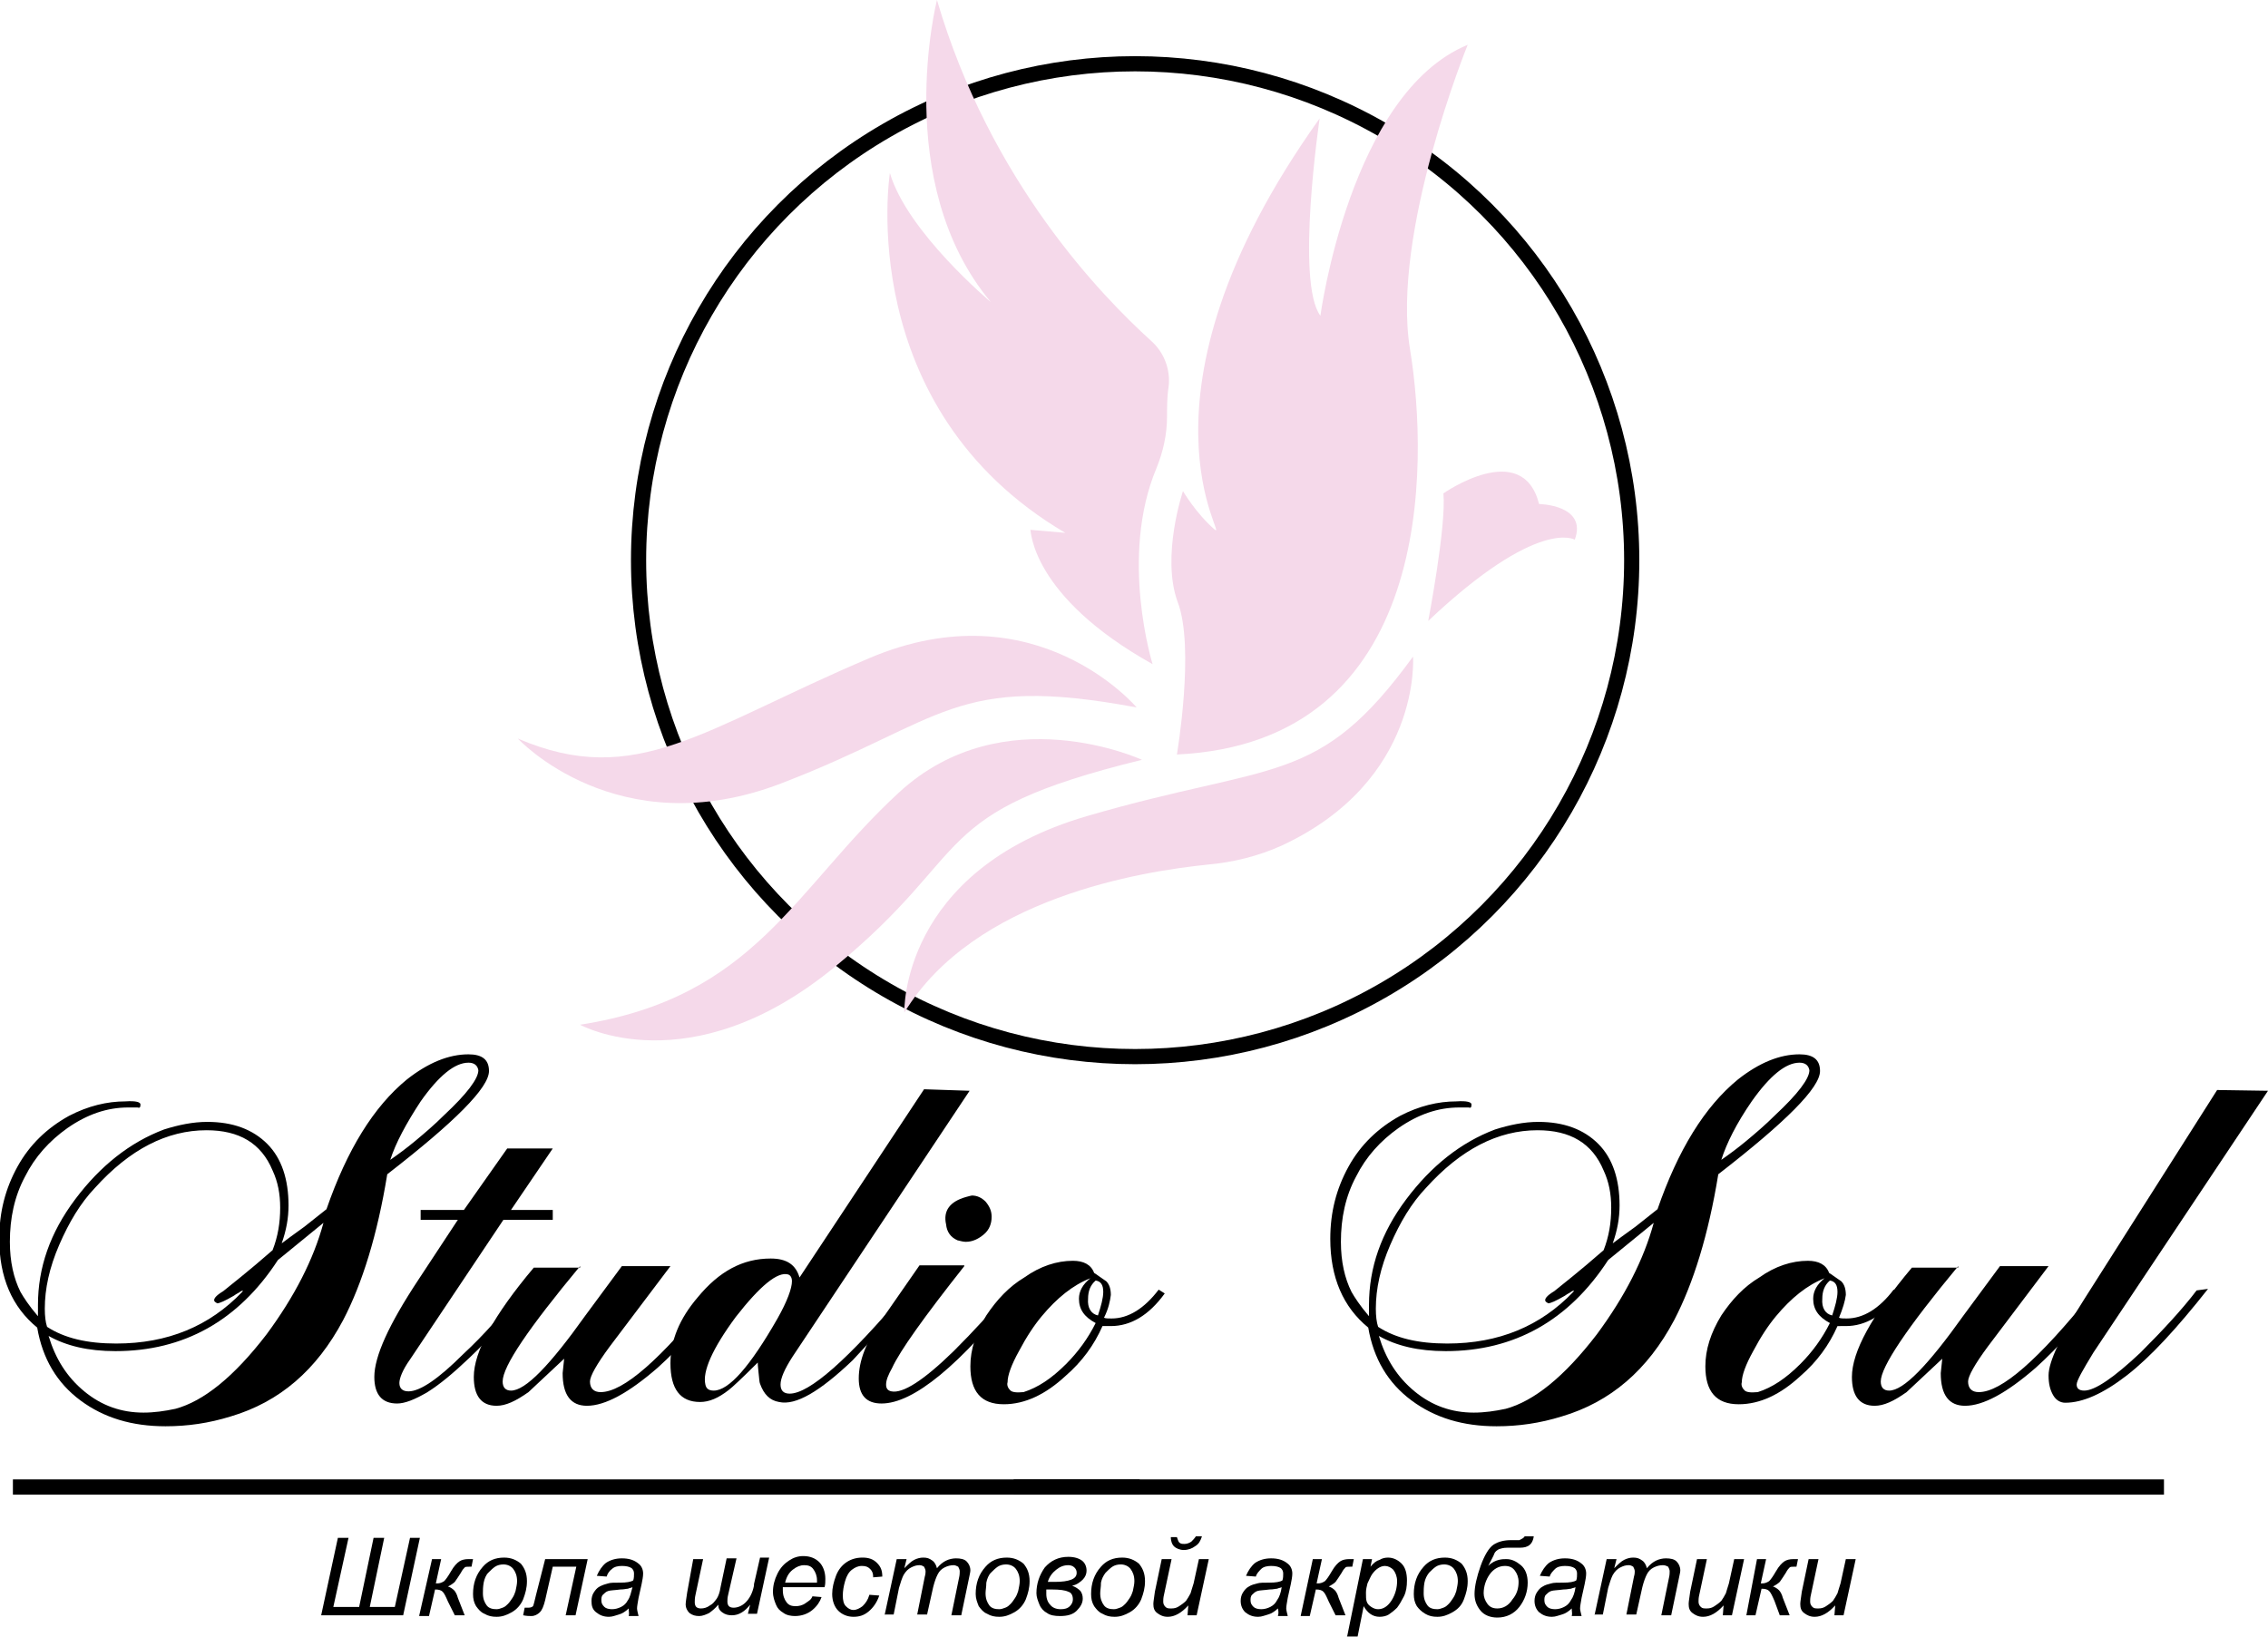 <?xml version="1.0" encoding="utf-8"?>
<!-- Generator: Adobe Illustrator 22.0.0, SVG Export Plug-In . SVG Version: 6.00 Build 0)  -->
<svg version="1.1" id="Слой_1" xmlns="http://www.w3.org/2000/svg" xmlns:xlink="http://www.w3.org/1999/xlink" x="0px" y="0px"
	 viewBox="0 0 298.7 215.7" style="enable-background:new 0 0 298.7 215.7;" xml:space="preserve">
<style type="text/css">
	.st0{fill:none;stroke:#000000;stroke-width:2;stroke-miterlimit:10;}
	.st1{fill:#F5D9EA;}
</style>
<g>
	<g>
		<path d="M18.5,145.5c0,0.4-0.1,0.5-0.4,0.4h-1.2c-2.8,0-5.4,0.9-8,2.7c-2.4,1.7-4.3,3.8-5.6,6.4c-1.4,2.6-2,5.5-2,8.6
			c0,2.6,0.5,4.8,1.4,6.6c0.4,0.7,1.1,1.8,2.3,3.2v-1.5c0-4.9,1.6-9.5,4.9-13.9s7.2-7.5,11.7-9.2c1.9-0.6,3.8-1,5.7-1
			c3.4,0,6,1,7.9,2.9c1.9,1.9,2.8,4.7,2.8,8.1c0,1.7-0.3,3.3-0.9,5c0.5-0.4,1.5-1.1,3-2.2c0.9-0.7,1.9-1.5,2.9-2.3
			c2.7-7.8,6.2-13.5,10.6-17.1c2.8-2.2,5.5-3.3,8.1-3.3c1.8,0,2.7,0.7,2.7,2.2c0,2.2-4.5,6.7-13.4,13.6c-1.3,8-3.3,14.4-5.8,19.2
			c-3.5,6.6-8.4,10.8-14.8,12.7c-2.9,0.9-5.7,1.3-8.6,1.3c-4.4,0-8.1-1.1-11.2-3.4c-3.1-2.3-5-5.5-5.7-9.6c-3.3-2.7-5-6.6-5-11.7
			c0-3.5,0.8-6.6,2.4-9.5c1.6-2.9,3.9-5.1,6.8-6.7c2.5-1.3,5-1.9,7.4-1.9C17.9,145,18.5,145.2,18.5,145.5z M35.9,164.7
			c0.7-1.8,1-3.6,1-5.6c0-1.8-0.3-3.4-1-4.9c-1.5-3.6-4.4-5.3-8.7-5.3c-5.2,0-10.1,2.5-14.7,7.6c-1.9,2-3.4,4.5-4.7,7.5
			c-1.3,3-1.9,5.8-1.9,8.4c0,1,0.1,1.8,0.3,2.4c2.3,1.5,5.3,2.2,9.1,2.2c6.8,0,12.3-2.3,16.6-6.8L32,170c-0.2,0.1-0.3,0.1-0.4,0.2
			c-0.1,0.1-0.4,0.2-0.8,0.5c-1.2,0.7-1.9,1-2.2,1l-0.3-0.2c-0.3-0.3,0.1-0.8,1.1-1.4C30.5,169.2,32.7,167.5,35.9,164.7z M36.6,166
			c-5.2,8-12.4,12-21.4,12c-3.6,0-6.5-0.7-8.8-2c0.9,3,2.4,5.4,4.7,7.3c2.3,1.9,4.9,2.8,7.8,2.8c1.4,0,2.8-0.2,4.2-0.5
			c3.7-1,7.7-4.2,12-9.8c3.7-5,6.2-9.9,7.5-14.7L36.6,166z M51.4,152.8c1-0.7,2.1-1.5,3.3-2.5c1.2-1,2.5-2.1,3.8-3.4
			c3-2.8,4.5-4.8,4.5-5.9c-0.1-0.6-0.5-1-1.3-1c-1.8,0-3.9,1.7-6.3,5.1C53.5,148,52.1,150.6,51.4,152.8z"/>
		<path d="M72.8,151.3l-5.5,8.1l5.5,0v1.3l-6.5,0L54,179.1c-1,1.4-1.4,2.5-1.4,3.1c0,0.7,0.4,1.1,1.2,1.1c1.5,0,3.9-1.6,7.2-4.9
			c2.7-2.5,5.3-5.4,7.8-8.8l1.5-0.2c-1.2,1.7-2.5,3.3-4,4.9c-1.5,1.6-3,3.2-4.6,4.7c-2,1.9-3.8,3.4-5.4,4.4c-1.7,1-3,1.5-4,1.5
			c-2,0-3-1.2-3-3.5c0-2.7,1.9-6.9,5.8-12.8l5.2-7.9l-4.9,0v-1.3l5.7,0l5.7-8.1L72.8,151.3z"/>
		<path d="M76.4,166.8C69.6,175,66.2,180,66.2,182c0,0.8,0.4,1.2,1.1,1.2c1.9,0,5.1-3.3,9.8-9.9l4.8-6.5h6.4l-8,10.6
			c-1.7,2.3-2.6,3.9-2.6,4.6c0,0.9,0.5,1.4,1.4,1.4c3,0,7.9-4.3,14.9-13l1.6-0.2c-3,3.9-6,7.3-9,10c-3.8,3.3-6.9,5-9.3,5
			c-2.1,0-3.2-1.4-3.2-4.3l0.2-1.9l-4.7,4.4c-1.7,1.2-3,1.8-4.2,1.8c-2,0-3-1.3-3-3.8c0-3.3,2.6-8.1,7.9-14.4H76.4z"/>
		<path d="M127.7,143.7l-23.3,35c-1.1,1.7-1.6,2.9-1.6,3.7c0,0.8,0.4,1.2,1.2,1.2c2.6,0,7.7-4.5,15.3-13.5l1.5-0.1l-8.5,9.2
			c-4.3,4.1-7.5,6-9.7,5.5c-1.2-0.2-2-1-2.5-2.4c-0.1-0.2-0.1-0.7-0.2-1.5c-0.1-0.8-0.1-1.2-0.1-1.3c-2.1,2.1-3.4,3.3-3.8,3.6
			c-1.4,1.1-2.6,1.6-3.8,1.6c-2.6,0-3.9-1.7-3.9-5.1c0-3,1.2-5.9,3.6-8.7c2.8-3.4,5.9-5.1,9.6-5.1c2.1,0,3.3,0.8,3.8,2.5l16.4-24.8
			L127.7,143.7z M92.9,182.4c0.1,0.5,0.4,0.8,1.1,0.8c2,0,4.8-3.2,8.4-9.5c1.3-2.3,1.9-4,1.9-4.9c0-0.5-0.2-0.8-0.5-0.9
			c-1.4-0.4-3.7,1.5-6.9,5.6C93.8,177.7,92.5,180.7,92.9,182.4z"/>
		<path d="M127,166.8c-5.3,6.7-8.5,11.2-9.5,13.4c-0.5,0.9-0.8,1.6-0.8,2.2c0,0.5,0.2,0.8,0.7,0.9c1.5,0.3,4.2-1.4,8.2-5.3
			c2.7-2.7,5.1-5.3,7.2-7.9l1.5-0.2c-7.9,10-14,15-18.2,15c-2,0-3-1.1-3-3.3c0-2.3,1-4.9,3-7.7l5-7.2H127z M127.2,157.7
			c0.4-0.1,0.7-0.2,0.8-0.2c0.7,0,1.3,0.3,1.8,0.8c0.5,0.6,0.8,1.2,0.8,2c0,0.9-0.3,1.7-1,2.3c-0.7,0.6-1.5,1-2.4,1
			c-0.3,0-0.7-0.1-1.1-0.2c-0.9-0.4-1.4-1.1-1.5-2.1C124.2,159.5,125.1,158.3,127.2,157.7z"/>
		<path d="M145.4,173.6c0.2,0.1,0.6,0.1,1,0.1c2.2,0,4.3-1.3,6.2-3.8l0.8,0.5c-2.1,2.9-4.5,4.3-7.1,4.3h-1.1
			c-1.1,2.5-2.7,4.7-4.9,6.6c-2.6,2.4-5.3,3.7-8.1,3.7c-3,0-4.4-1.7-4.4-5c0-2.2,0.7-4.4,2.1-6.7c1.4-2.1,3-3.8,5-5
			c2.1-1.5,4.3-2.2,6.4-2.2c1.4,0,2.4,0.5,2.8,1.6c0.2,0.1,0.7,0.5,1.6,1.1c0.4,0.4,0.6,1,0.6,1.8
			C146.2,171.4,146,172.4,145.4,173.6z M133,183.1c0.2,0.3,0.8,0.4,1.8,0.3c1.9-0.6,3.7-1.8,5.6-3.7c1.6-1.6,2.9-3.4,3.9-5.4
			c-1.5-0.8-2.2-1.8-2.2-3.2c0-1,0.5-1.9,1.5-2.7c-2.3,0.9-4.4,2.6-6.4,5c-1,1.2-2,2.7-3,4.6c-1,1.8-1.5,3.2-1.5,4.1
			C132.6,182.4,132.7,182.8,133,183.1z M144.6,173.3c0.4-1.2,0.7-2.3,0.7-3.1c0-0.9-0.3-1.4-1-1.5c-0.7,0.6-1,1.4-1,2.4
			C143.2,172.3,143.7,173.1,144.6,173.3z"/>
		<path d="M193.8,145.5c0,0.4-0.1,0.5-0.4,0.4h-1.2c-2.8,0-5.4,0.9-8,2.7c-2.4,1.7-4.3,3.8-5.6,6.4c-1.4,2.6-2,5.5-2,8.6
			c0,2.6,0.5,4.8,1.4,6.6c0.4,0.7,1.1,1.8,2.3,3.2v-1.5c0-4.9,1.6-9.5,4.9-13.9s7.2-7.5,11.7-9.2c1.9-0.6,3.8-1,5.7-1
			c3.4,0,6,1,7.9,2.9c1.9,1.9,2.8,4.7,2.8,8.1c0,1.7-0.3,3.3-0.9,5c0.5-0.4,1.5-1.1,3-2.2c0.9-0.7,1.9-1.5,2.9-2.3
			c2.7-7.8,6.2-13.5,10.6-17.1c2.8-2.2,5.5-3.3,8.1-3.3c1.8,0,2.7,0.7,2.7,2.2c0,2.2-4.5,6.7-13.4,13.6c-1.3,8-3.3,14.4-5.8,19.2
			c-3.5,6.6-8.4,10.8-14.8,12.7c-2.9,0.9-5.7,1.3-8.6,1.3c-4.4,0-8.1-1.1-11.2-3.4c-3.1-2.3-5-5.5-5.7-9.6c-3.3-2.7-5-6.6-5-11.7
			c0-3.5,0.8-6.6,2.4-9.5c1.6-2.9,3.9-5.1,6.8-6.7c2.5-1.3,5-1.9,7.4-1.9C193.2,145,193.8,145.2,193.8,145.5z M211.2,164.7
			c0.7-1.8,1-3.6,1-5.6c0-1.8-0.3-3.4-1-4.9c-1.5-3.6-4.4-5.3-8.7-5.3c-5.2,0-10.1,2.5-14.7,7.6c-1.9,2-3.4,4.5-4.7,7.5
			c-1.3,3-1.9,5.8-1.9,8.4c0,1,0.1,1.8,0.3,2.4c2.3,1.5,5.3,2.2,9.1,2.2c6.8,0,12.3-2.3,16.6-6.8l0.1-0.2c-0.2,0.1-0.3,0.1-0.4,0.2
			c-0.1,0.1-0.4,0.2-0.8,0.5c-1.2,0.7-1.9,1-2.2,1l-0.3-0.2c-0.3-0.3,0.1-0.8,1.1-1.4C205.8,169.2,208,167.5,211.2,164.7z
			 M211.8,166c-5.2,8-12.4,12-21.4,12c-3.6,0-6.5-0.7-8.8-2c0.9,3,2.4,5.4,4.7,7.3c2.3,1.9,4.9,2.8,7.8,2.8c1.4,0,2.8-0.2,4.2-0.5
			c3.7-1,7.7-4.2,12-9.8c3.7-5,6.2-9.9,7.5-14.7L211.8,166z M226.7,152.8c1-0.7,2.1-1.5,3.3-2.5c1.2-1,2.5-2.1,3.8-3.4
			c3-2.8,4.5-4.8,4.5-5.9c-0.1-0.6-0.5-1-1.3-1c-1.8,0-3.9,1.7-6.3,5.1C228.7,148,227.4,150.6,226.7,152.8z"/>
		<path d="M242.2,173.6c0.2,0.1,0.6,0.1,1,0.1c2.2,0,4.3-1.3,6.2-3.8l0.8,0.5c-2.1,2.9-4.5,4.3-7.1,4.3H242
			c-1.1,2.5-2.7,4.7-4.9,6.6c-2.6,2.4-5.3,3.7-8.1,3.7c-3,0-4.4-1.7-4.4-5c0-2.2,0.7-4.4,2.1-6.7c1.4-2.1,3-3.8,5-5
			c2.1-1.5,4.3-2.2,6.4-2.2c1.4,0,2.4,0.5,2.8,1.6c0.2,0.1,0.7,0.5,1.6,1.1c0.4,0.4,0.6,1,0.6,1.8
			C243,171.4,242.7,172.4,242.2,173.6z M229.7,183.1c0.2,0.3,0.8,0.4,1.8,0.3c1.9-0.6,3.7-1.8,5.6-3.7c1.6-1.6,2.9-3.4,3.9-5.4
			c-1.5-0.8-2.2-1.8-2.2-3.2c0-1,0.5-1.9,1.5-2.7c-2.3,0.9-4.4,2.6-6.4,5c-1,1.2-2,2.7-3,4.6c-1,1.8-1.5,3.2-1.5,4.1
			C229.3,182.4,229.4,182.8,229.7,183.1z M241.3,173.3c0.4-1.2,0.7-2.3,0.7-3.1c0-0.9-0.3-1.4-1-1.5c-0.7,0.6-1,1.4-1,2.4
			C239.9,172.3,240.4,173.1,241.3,173.3z"/>
		<path d="M257.9,166.8c-6.8,8.2-10.2,13.3-10.2,15.2c0,0.8,0.4,1.2,1.1,1.2c1.9,0,5.1-3.3,9.8-9.9l4.8-6.5h6.4l-8,10.6
			c-1.7,2.3-2.6,3.9-2.6,4.6c0,0.9,0.5,1.4,1.4,1.4c3,0,7.9-4.3,14.9-13l1.6-0.2c-3,3.9-6,7.3-9,10c-3.8,3.3-6.9,5-9.3,5
			c-2.1,0-3.2-1.4-3.2-4.3l0.2-1.9l-4.7,4.4c-1.7,1.2-3,1.8-4.2,1.8c-2,0-3-1.3-3-3.8c0-3.3,2.6-8.1,7.9-14.4H257.9z"/>
		<path d="M298.7,143.7l-23,34.5c-1.4,2.3-2.2,3.7-2.2,4.2c0,0.5,0.3,0.8,1,0.8c1.4,0,3.9-1.7,7.4-5c3-3,5.5-5.7,7.4-8.2l1.5-0.2
			c-4.1,5.2-7.6,9-10.7,11.4c-3.1,2.4-5.8,3.6-8.1,3.6c-0.6,0-1.2-0.3-1.6-1c-0.4-0.7-0.6-1.5-0.6-2.6c0-1.8,1.6-5.2,4.8-10.2
			l17.4-27.4L298.7,143.7z"/>
	</g>
	<circle id="XMLID_270_" class="st0" cx="149.5" cy="73.8" r="65.4"/>
	<g>
		<path d="M44.5,202.6h1.4l-2,9.1h3.4l1.9-9.1h1.4l-1.9,9.1H52l2-9.1h1.3l-2.2,10.2H42.3L44.5,202.6z"/>
		<path d="M56.9,205.4h1.2l-0.7,3.2l0.2,0c0.3,0,0.6-0.1,0.9-0.3c0.2-0.2,0.5-0.6,0.9-1.3c0.4-0.7,0.8-1.1,1.1-1.3s0.7-0.3,1.2-0.3
			h0.6l-0.2,1h-0.3c-0.3,0-0.5,0-0.6,0.1c-0.1,0.1-0.3,0.3-0.5,0.7c-0.3,0.5-0.6,0.9-0.8,1.2c-0.2,0.2-0.5,0.4-0.9,0.6
			c0.3,0.1,0.6,0.3,0.8,0.5c0.2,0.2,0.4,0.6,0.5,1l0.9,2.3h-1.3L59,211c-0.3-0.7-0.5-1.1-0.7-1.3c-0.2-0.2-0.5-0.3-1-0.3l-0.8,3.5
			h-1.3L56.9,205.4z"/>
		<path d="M62.3,210c0-1.4,0.4-2.6,1.3-3.6c0.7-0.8,1.6-1.2,2.8-1.2c0.9,0,1.6,0.3,2.2,0.8c0.5,0.6,0.8,1.3,0.8,2.3
			c0,0.9-0.2,1.6-0.5,2.4c-0.3,0.7-0.8,1.3-1.5,1.7s-1.3,0.6-2,0.6c-0.6,0-1.1-0.1-1.6-0.4c-0.5-0.2-0.8-0.6-1.1-1
			C62.4,211.1,62.3,210.6,62.3,210z M63.6,209.9c0,0.7,0.2,1.2,0.5,1.6c0.3,0.4,0.8,0.5,1.3,0.5c0.3,0,0.5-0.1,0.8-0.2
			s0.5-0.3,0.7-0.5c0.2-0.2,0.4-0.5,0.6-0.8s0.3-0.6,0.4-0.9c0.1-0.5,0.2-0.9,0.2-1.3c0-0.7-0.2-1.2-0.5-1.6
			c-0.3-0.4-0.8-0.6-1.3-0.6c-0.4,0-0.8,0.1-1.1,0.3c-0.3,0.2-0.6,0.5-0.9,0.8s-0.5,0.8-0.6,1.3C63.6,209.1,63.6,209.5,63.6,209.9z"
			/>
		<path d="M71.8,205.4h5.6l-1.6,7.4h-1.3l1.4-6.4h-3.1l-1,4.4c-0.2,0.8-0.4,1.3-0.7,1.6c-0.3,0.3-0.7,0.5-1.1,0.5
			c-0.3,0-0.6,0-1.1-0.1l0.2-1c0.2,0,0.4,0,0.5,0c0.3,0,0.5-0.1,0.6-0.2c0.1-0.2,0.2-0.7,0.4-1.5L71.8,205.4z"/>
		<path d="M82.8,211.9c-0.4,0.4-0.9,0.7-1.3,0.8s-0.8,0.3-1.3,0.3c-0.7,0-1.2-0.2-1.7-0.6s-0.6-0.9-0.6-1.5c0-0.4,0.1-0.8,0.3-1.1
			c0.2-0.3,0.4-0.6,0.8-0.8s0.7-0.3,1.1-0.4c0.3-0.1,0.8-0.1,1.6-0.1c0.8,0,1.4-0.1,1.7-0.3c0.1-0.3,0.1-0.6,0.1-0.9
			c0-0.3-0.1-0.5-0.3-0.7c-0.3-0.2-0.7-0.3-1.3-0.3c-0.5,0-1,0.1-1.3,0.4c-0.3,0.2-0.6,0.6-0.7,1l-1.3-0.1c0.3-0.7,0.7-1.3,1.2-1.7
			c0.6-0.4,1.3-0.6,2.1-0.6c0.9,0,1.6,0.2,2.2,0.7c0.4,0.3,0.6,0.8,0.6,1.3c0,0.4-0.1,0.9-0.2,1.4l-0.4,1.8
			c-0.1,0.6-0.2,1.1-0.2,1.4c0,0.2,0.1,0.6,0.2,1h-1.3C82.9,212.6,82.8,212.3,82.8,211.9z M83.3,209.1c-0.2,0.1-0.4,0.1-0.6,0.2
			c-0.2,0-0.5,0.1-1,0.1c-0.7,0.1-1.3,0.1-1.6,0.2c-0.3,0.1-0.5,0.3-0.7,0.5s-0.2,0.5-0.2,0.7c0,0.4,0.1,0.6,0.4,0.9
			c0.2,0.2,0.6,0.3,1,0.3c0.4,0,0.8-0.1,1.2-0.3c0.4-0.2,0.7-0.5,0.9-0.9C83,210.4,83.1,209.8,83.3,209.1z"/>
		<path d="M91.3,205.4h1.3l-1,4.7c-0.1,0.4-0.1,0.8-0.1,1c0,0.3,0.1,0.5,0.2,0.6c0.1,0.1,0.3,0.2,0.6,0.2c0.4,0,0.8-0.1,1.2-0.4
			c0.4-0.2,0.6-0.5,0.9-0.9c0.2-0.3,0.4-0.8,0.5-1.5l0.8-3.8h1.3l-1.1,4.8c-0.1,0.4-0.1,0.7-0.1,0.9c0,0.3,0.1,0.5,0.2,0.6
			c0.1,0.1,0.3,0.2,0.6,0.2c0.5,0,1.1-0.2,1.6-0.7c0.5-0.5,0.9-1.2,1.1-2.2c0,0,0-0.1,0-0.2l0.8-3.5h1.2l-1.6,7.4h-1.2l0.3-1.2
			c-0.7,0.9-1.5,1.4-2.4,1.4c-0.5,0-0.9-0.1-1.3-0.4s-0.5-0.6-0.5-1c-0.4,0.5-0.8,0.8-1.2,1.1c-0.4,0.2-0.9,0.4-1.3,0.4
			c-0.5,0-0.9-0.1-1.3-0.4c-0.3-0.3-0.5-0.7-0.5-1.1c0-0.3,0.1-0.9,0.2-1.6L91.3,205.4z"/>
		<path d="M107,210.3l1.2,0.1c-0.2,0.6-0.6,1.2-1.2,1.7s-1.4,0.8-2.3,0.8c-0.5,0-1.1-0.1-1.5-0.4c-0.5-0.3-0.8-0.6-1-1.1
			c-0.2-0.5-0.4-1-0.4-1.7c0-0.8,0.2-1.6,0.6-2.4s0.9-1.3,1.5-1.7c0.6-0.4,1.2-0.6,1.9-0.6c0.9,0,1.6,0.3,2.1,0.8s0.8,1.3,0.8,2.2
			c0,0.4,0,0.7-0.1,1.1h-5.5c0,0.1,0,0.3,0,0.4c0,0.7,0.2,1.2,0.5,1.6c0.3,0.4,0.7,0.5,1.2,0.5c0.4,0,0.9-0.1,1.3-0.4
			S106.8,210.8,107,210.3z M103.4,208.5h4.2c0-0.1,0-0.2,0-0.3c0-0.6-0.2-1.1-0.5-1.5s-0.7-0.5-1.2-0.5c-0.5,0-1,0.2-1.5,0.6
			S103.6,207.7,103.4,208.5z"/>
		<path d="M114.5,210.1l1.3,0.1c-0.3,0.9-0.8,1.6-1.4,2.1c-0.6,0.5-1.2,0.7-2,0.7c-0.8,0-1.5-0.3-2-0.8c-0.5-0.5-0.8-1.3-0.8-2.2
			c0-0.8,0.2-1.6,0.5-2.4c0.3-0.8,0.8-1.4,1.4-1.8c0.6-0.4,1.3-0.6,2.1-0.6c0.8,0,1.4,0.2,1.9,0.7s0.7,1,0.7,1.8l-1.2,0.1
			c0-0.5-0.1-0.8-0.4-1.1c-0.3-0.3-0.6-0.4-1.1-0.4c-0.5,0-0.9,0.2-1.3,0.5c-0.4,0.3-0.7,0.8-0.9,1.5c-0.2,0.7-0.3,1.3-0.3,1.9
			c0,0.6,0.1,1.1,0.4,1.4c0.3,0.3,0.6,0.5,1,0.5c0.4,0,0.8-0.2,1.2-0.5C114,211.2,114.3,210.8,114.5,210.1z"/>
		<path d="M116.5,212.8l1.6-7.4h1.3l-0.3,1.2c0.5-0.5,0.9-0.9,1.3-1.1c0.4-0.2,0.8-0.3,1.2-0.3c0.5,0,0.8,0.1,1.2,0.4
			c0.3,0.2,0.5,0.6,0.6,1c0.4-0.5,0.8-0.8,1.2-1c0.4-0.2,0.9-0.3,1.3-0.3c0.6,0,1.1,0.1,1.4,0.4c0.3,0.3,0.5,0.7,0.5,1.2
			c0,0.2-0.1,0.6-0.2,1.1l-1,4.8h-1.3l1-4.9c0.1-0.4,0.1-0.7,0.1-0.9c0-0.2-0.1-0.4-0.2-0.6c-0.2-0.1-0.4-0.2-0.6-0.2
			c-0.4,0-0.8,0.1-1.2,0.3c-0.4,0.2-0.7,0.5-0.9,0.9c-0.2,0.4-0.4,0.9-0.6,1.7l-0.8,3.6h-1.3l1-5c0.1-0.3,0.1-0.6,0.1-0.7
			c0-0.2-0.1-0.4-0.2-0.6c-0.2-0.1-0.3-0.2-0.6-0.2c-0.4,0-0.7,0.1-1.1,0.3c-0.4,0.2-0.7,0.5-1,1c-0.2,0.4-0.4,1-0.6,1.7l-0.7,3.5
			H116.5z"/>
		<path d="M128.5,210c0-1.4,0.4-2.6,1.3-3.6c0.7-0.8,1.6-1.2,2.8-1.2c0.9,0,1.6,0.3,2.2,0.8c0.5,0.6,0.8,1.3,0.8,2.3
			c0,0.9-0.2,1.6-0.5,2.4c-0.3,0.7-0.8,1.3-1.5,1.7s-1.3,0.6-2,0.6c-0.6,0-1.1-0.1-1.6-0.4c-0.5-0.2-0.8-0.6-1.1-1
			C128.7,211.1,128.5,210.6,128.5,210z M129.8,209.9c0,0.7,0.2,1.2,0.5,1.6c0.3,0.4,0.8,0.5,1.3,0.5c0.3,0,0.5-0.1,0.8-0.2
			s0.5-0.3,0.7-0.5c0.2-0.2,0.4-0.5,0.6-0.8s0.3-0.6,0.4-0.9c0.1-0.5,0.2-0.9,0.2-1.3c0-0.7-0.2-1.2-0.5-1.6
			c-0.3-0.4-0.8-0.6-1.3-0.6c-0.4,0-0.8,0.1-1.1,0.3c-0.3,0.2-0.6,0.5-0.9,0.8s-0.5,0.8-0.6,1.3
			C129.9,209.1,129.8,209.5,129.8,209.9z"/>
		<path d="M141.2,208.9c0.5,0.2,0.8,0.4,1.1,0.7c0.2,0.3,0.3,0.6,0.3,1c0,0.6-0.3,1.1-0.8,1.6c-0.5,0.5-1.2,0.7-2.2,0.7
			c-0.7,0-1.3-0.1-1.7-0.4c-0.4-0.2-0.8-0.6-1-1.1s-0.4-1-0.4-1.5c0-1.3,0.4-2.4,1.1-3.4c0.8-0.9,1.8-1.4,3.1-1.4
			c0.8,0,1.4,0.2,1.8,0.5s0.6,0.8,0.6,1.3c0,0.5-0.2,0.9-0.5,1.2S141.8,208.8,141.2,208.9z M137.8,209.4c0,0.2,0,0.4,0,0.6
			c0,0.6,0.2,1.1,0.5,1.4c0.3,0.4,0.8,0.6,1.4,0.6c0.5,0,0.9-0.1,1.2-0.4s0.4-0.6,0.4-0.9c0-0.5-0.2-0.9-0.6-1
			c-0.4-0.2-1.1-0.3-2.2-0.3C138.4,209.4,138.2,209.4,137.8,209.4z M138,208.4c0.3,0,0.6,0,0.9,0c1,0,1.7-0.1,2.2-0.3
			s0.7-0.5,0.7-0.9c0-0.3-0.1-0.5-0.3-0.7s-0.5-0.3-0.8-0.3c-0.6,0-1.1,0.2-1.6,0.6C138.6,207.2,138.2,207.7,138,208.4z"/>
		<path d="M143.7,210c0-1.4,0.4-2.6,1.3-3.6c0.7-0.8,1.6-1.2,2.8-1.2c0.9,0,1.6,0.3,2.2,0.8c0.5,0.6,0.8,1.3,0.8,2.3
			c0,0.9-0.2,1.6-0.5,2.4c-0.3,0.7-0.8,1.3-1.5,1.7s-1.3,0.6-2,0.6c-0.6,0-1.1-0.1-1.6-0.4c-0.5-0.2-0.8-0.6-1.1-1
			C143.8,211.1,143.7,210.6,143.7,210z M144.9,209.9c0,0.7,0.2,1.2,0.5,1.6c0.3,0.4,0.8,0.5,1.3,0.5c0.3,0,0.5-0.1,0.8-0.2
			s0.5-0.3,0.7-0.5c0.2-0.2,0.4-0.5,0.6-0.8c0.2-0.3,0.3-0.6,0.4-0.9c0.1-0.5,0.2-0.9,0.2-1.3c0-0.7-0.2-1.2-0.5-1.6
			c-0.3-0.4-0.8-0.6-1.3-0.6c-0.4,0-0.8,0.1-1.1,0.3c-0.3,0.2-0.6,0.5-0.9,0.8c-0.3,0.4-0.5,0.8-0.6,1.3
			C145,209.1,144.9,209.5,144.9,209.9z"/>
		<path d="M156.5,211.5c-0.9,1-1.8,1.5-2.7,1.5c-0.6,0-1-0.2-1.4-0.5c-0.4-0.3-0.5-0.7-0.5-1.2c0-0.3,0.1-0.8,0.2-1.6l0.9-4.3h1.3
			l-1,4.7c-0.1,0.4-0.1,0.7-0.1,0.9c0,0.3,0.1,0.5,0.3,0.7c0.2,0.2,0.4,0.2,0.8,0.2c0.4,0,0.7-0.1,1-0.3c0.3-0.2,0.6-0.4,0.9-0.7
			c0.2-0.3,0.4-0.6,0.6-1c0.1-0.3,0.2-0.7,0.4-1.3l0.7-3.2h1.3l-1.6,7.4h-1.2L156.5,211.5z M154.2,202.5h0.8
			c0.1,0.3,0.2,0.6,0.3,0.7c0.2,0.2,0.4,0.2,0.7,0.2c0.3,0,0.6-0.1,0.9-0.3c0.2-0.2,0.4-0.4,0.6-0.7h0.8c-0.2,0.6-0.4,1-0.9,1.3
			c-0.4,0.3-0.9,0.5-1.5,0.5c-0.5,0-1-0.2-1.3-0.5C154.4,203.5,154.2,203.1,154.2,202.5z"/>
		<path d="M168.3,211.9c-0.4,0.4-0.9,0.7-1.3,0.8s-0.8,0.3-1.3,0.3c-0.7,0-1.2-0.2-1.7-0.6c-0.4-0.4-0.6-0.9-0.6-1.5
			c0-0.4,0.1-0.8,0.3-1.1c0.2-0.3,0.4-0.6,0.8-0.8c0.3-0.2,0.7-0.3,1.1-0.4c0.3-0.1,0.8-0.1,1.6-0.1c0.8,0,1.4-0.1,1.7-0.3
			c0.1-0.3,0.1-0.6,0.1-0.9c0-0.3-0.1-0.5-0.3-0.7c-0.3-0.2-0.7-0.3-1.3-0.3c-0.5,0-1,0.1-1.3,0.4s-0.6,0.6-0.7,1l-1.3-0.1
			c0.3-0.7,0.7-1.3,1.2-1.7c0.6-0.4,1.3-0.6,2.1-0.6c0.9,0,1.6,0.2,2.2,0.7c0.4,0.3,0.6,0.8,0.6,1.3c0,0.4-0.1,0.9-0.2,1.4l-0.4,1.8
			c-0.1,0.6-0.2,1.1-0.2,1.4c0,0.2,0.1,0.6,0.2,1h-1.3C168.4,212.6,168.4,212.3,168.3,211.9z M168.8,209.1c-0.2,0.1-0.4,0.1-0.6,0.2
			c-0.2,0-0.5,0.1-1,0.1c-0.7,0.1-1.3,0.1-1.6,0.2s-0.5,0.3-0.7,0.5c-0.2,0.2-0.2,0.5-0.2,0.7c0,0.4,0.1,0.6,0.4,0.9
			c0.2,0.2,0.6,0.3,1,0.3c0.4,0,0.8-0.1,1.2-0.3c0.4-0.2,0.7-0.5,0.9-0.9C168.5,210.4,168.7,209.8,168.8,209.1z"/>
		<path d="M172.9,205.4h1.2l-0.7,3.2l0.2,0c0.3,0,0.6-0.1,0.9-0.3c0.2-0.2,0.5-0.6,0.9-1.3c0.4-0.7,0.8-1.1,1.1-1.3s0.7-0.3,1.2-0.3
			h0.6l-0.2,1h-0.3c-0.3,0-0.5,0-0.6,0.1c-0.1,0.1-0.3,0.3-0.5,0.7c-0.3,0.5-0.6,0.9-0.8,1.2c-0.2,0.2-0.5,0.4-0.9,0.6
			c0.3,0.1,0.6,0.3,0.8,0.5c0.2,0.2,0.4,0.6,0.5,1l0.9,2.3h-1.3L175,211c-0.3-0.7-0.5-1.1-0.7-1.3c-0.2-0.2-0.5-0.3-1-0.3l-0.8,3.5
			h-1.2L172.9,205.4z"/>
		<path d="M177.4,215.7l2.1-10.3h1.2l-0.2,1c0.4-0.5,0.8-0.8,1.2-0.9c0.3-0.2,0.7-0.3,1.1-0.3c0.7,0,1.3,0.3,1.8,0.8
			s0.7,1.3,0.7,2.2c0,0.8-0.1,1.5-0.4,2.1c-0.3,0.6-0.6,1.1-0.9,1.5c-0.4,0.4-0.8,0.7-1.1,0.9s-0.8,0.3-1.2,0.3
			c-0.9,0-1.6-0.5-2.1-1.4l-0.8,4H177.4z M179.9,209.8c0,0.6,0,0.9,0.1,1.2c0.1,0.3,0.3,0.5,0.6,0.7c0.3,0.2,0.6,0.3,0.9,0.3
			c0.7,0,1.3-0.4,1.8-1.2s0.7-1.7,0.7-2.5c0-0.6-0.2-1.1-0.5-1.5c-0.3-0.3-0.7-0.5-1.1-0.5c-0.3,0-0.6,0.1-0.9,0.3
			c-0.3,0.2-0.5,0.4-0.8,0.8c-0.2,0.3-0.4,0.8-0.6,1.2C180,209,179.9,209.4,179.9,209.8z"/>
		<path d="M186.2,210c0-1.4,0.4-2.6,1.3-3.6c0.7-0.8,1.6-1.2,2.8-1.2c0.9,0,1.6,0.3,2.2,0.8c0.5,0.6,0.8,1.3,0.8,2.3
			c0,0.9-0.2,1.6-0.5,2.4s-0.8,1.3-1.5,1.7s-1.3,0.6-2,0.6c-0.6,0-1.1-0.1-1.6-0.4s-0.8-0.6-1.1-1
			C186.3,211.1,186.2,210.6,186.2,210z M187.5,209.9c0,0.7,0.2,1.2,0.5,1.6c0.3,0.4,0.8,0.5,1.3,0.5c0.3,0,0.5-0.1,0.8-0.2
			s0.5-0.3,0.7-0.5c0.2-0.2,0.4-0.5,0.6-0.8c0.2-0.3,0.3-0.6,0.4-0.9c0.1-0.5,0.2-0.9,0.2-1.3c0-0.7-0.2-1.2-0.5-1.6
			s-0.8-0.6-1.3-0.6c-0.4,0-0.8,0.1-1.1,0.3s-0.6,0.5-0.9,0.8c-0.3,0.4-0.5,0.8-0.6,1.3C187.5,209.1,187.5,209.5,187.5,209.9z"/>
		<path d="M200.8,202.4h1.2c-0.1,0.7-0.4,1.1-0.8,1.3c-0.4,0.2-0.8,0.2-1.4,0.2l-1.3,0c-0.5,0-0.8,0.1-1.1,0.2
			c-0.2,0.1-0.5,0.3-0.6,0.6s-0.4,0.8-0.8,1.6c0.5-0.5,1-0.7,1.4-0.8c0.4-0.1,0.7-0.1,1-0.1c0.7,0,1.3,0.3,1.9,0.8
			c0.6,0.5,0.9,1.3,0.9,2.3c0,1.2-0.4,2.3-1.1,3.2c-0.7,0.9-1.7,1.4-2.9,1.4c-0.9,0-1.7-0.3-2.2-0.9s-0.8-1.3-0.8-2.2
			c0-1,0.3-2.3,0.8-3.7s1.1-2.4,1.7-2.8c0.6-0.4,1.4-0.6,2.3-0.6l1.1,0C200.5,202.7,200.7,202.6,200.8,202.4z M200,208.4
			c0-0.6-0.2-1.1-0.5-1.5c-0.3-0.4-0.7-0.6-1.3-0.6c-0.8,0-1.5,0.4-2,1.1s-0.8,1.6-0.8,2.5c0,0.5,0.2,1,0.5,1.4
			c0.3,0.4,0.7,0.6,1.3,0.6c0.8,0,1.5-0.4,2-1.2C199.8,210,200,209.2,200,208.4z"/>
		<path d="M207,211.9c-0.4,0.4-0.9,0.7-1.3,0.8s-0.8,0.3-1.3,0.3c-0.7,0-1.2-0.2-1.7-0.6c-0.4-0.4-0.6-0.9-0.6-1.5
			c0-0.4,0.1-0.8,0.3-1.1c0.2-0.3,0.4-0.6,0.8-0.8c0.3-0.2,0.7-0.3,1.1-0.4c0.3-0.1,0.8-0.1,1.6-0.1c0.8,0,1.4-0.1,1.7-0.3
			c0.1-0.3,0.1-0.6,0.1-0.9c0-0.3-0.1-0.5-0.3-0.7c-0.3-0.2-0.7-0.3-1.3-0.3c-0.5,0-1,0.1-1.3,0.4s-0.6,0.6-0.7,1l-1.3-0.1
			c0.3-0.7,0.7-1.3,1.2-1.7c0.6-0.4,1.3-0.6,2.1-0.6c0.9,0,1.6,0.2,2.2,0.7c0.4,0.3,0.6,0.8,0.6,1.3c0,0.4-0.1,0.9-0.2,1.4l-0.4,1.8
			c-0.1,0.6-0.2,1.1-0.2,1.4c0,0.2,0.1,0.6,0.2,1h-1.3C207.1,212.6,207,212.3,207,211.9z M207.5,209.1c-0.2,0.1-0.4,0.1-0.6,0.2
			c-0.2,0-0.5,0.1-1,0.1c-0.7,0.1-1.3,0.1-1.6,0.2s-0.5,0.3-0.7,0.5c-0.2,0.2-0.2,0.5-0.2,0.7c0,0.4,0.1,0.6,0.4,0.9
			c0.2,0.2,0.6,0.3,1,0.3c0.4,0,0.8-0.1,1.2-0.3c0.4-0.2,0.7-0.5,0.9-0.9C207.2,210.4,207.4,209.8,207.5,209.1z"/>
		<path d="M210,212.8l1.6-7.4h1.3l-0.3,1.2c0.5-0.5,0.9-0.9,1.3-1.1c0.4-0.2,0.8-0.3,1.2-0.3c0.5,0,0.8,0.1,1.2,0.4
			c0.3,0.2,0.5,0.6,0.6,1c0.4-0.5,0.8-0.8,1.2-1s0.9-0.3,1.3-0.3c0.6,0,1.1,0.1,1.4,0.4c0.3,0.3,0.5,0.7,0.5,1.2
			c0,0.2-0.1,0.6-0.2,1.1l-1,4.8h-1.3l1-4.9c0.1-0.4,0.1-0.7,0.1-0.9c0-0.2-0.1-0.4-0.2-0.6c-0.2-0.1-0.4-0.2-0.7-0.2
			c-0.4,0-0.8,0.1-1.2,0.3c-0.4,0.2-0.7,0.5-0.9,0.9s-0.4,0.9-0.6,1.7l-0.8,3.6h-1.3l1-5c0.1-0.3,0.1-0.6,0.1-0.7
			c0-0.2-0.1-0.4-0.2-0.6c-0.2-0.1-0.3-0.2-0.6-0.2c-0.4,0-0.7,0.1-1.1,0.3c-0.4,0.2-0.7,0.5-1,1c-0.2,0.4-0.4,1-0.6,1.7l-0.7,3.5
			H210z"/>
		<path d="M227,211.5c-0.9,1-1.8,1.5-2.7,1.5c-0.6,0-1-0.2-1.4-0.5c-0.4-0.3-0.5-0.7-0.5-1.2c0-0.3,0.1-0.8,0.2-1.6l0.9-4.3h1.3
			l-1,4.7c-0.1,0.4-0.1,0.7-0.1,0.9c0,0.3,0.1,0.5,0.3,0.7c0.2,0.2,0.4,0.2,0.8,0.2c0.4,0,0.7-0.1,1-0.3c0.3-0.2,0.6-0.4,0.9-0.7
			c0.2-0.3,0.4-0.6,0.6-1c0.1-0.3,0.2-0.7,0.4-1.3l0.7-3.2h1.3l-1.6,7.4h-1.2L227,211.5z"/>
		<path d="M231.4,205.4h1.2l-0.7,3.2l0.2,0c0.3,0,0.6-0.1,0.9-0.3c0.2-0.2,0.5-0.6,0.9-1.3c0.4-0.7,0.8-1.1,1.1-1.3s0.7-0.3,1.2-0.3
			h0.6l-0.2,1h-0.3c-0.3,0-0.5,0-0.6,0.1c-0.1,0.1-0.3,0.3-0.5,0.7c-0.3,0.5-0.6,0.9-0.8,1.2c-0.2,0.2-0.5,0.4-0.9,0.6
			c0.3,0.1,0.6,0.3,0.8,0.5c0.2,0.2,0.4,0.6,0.5,1l0.9,2.3h-1.3l-0.7-1.9c-0.3-0.7-0.5-1.1-0.7-1.3c-0.2-0.2-0.5-0.3-1-0.3l-0.8,3.5
			h-1.2L231.4,205.4z"/>
		<path d="M241.7,211.5c-0.9,1-1.8,1.5-2.7,1.5c-0.6,0-1-0.2-1.4-0.5c-0.4-0.3-0.5-0.7-0.5-1.2c0-0.3,0.1-0.8,0.2-1.6l0.9-4.3h1.3
			l-1,4.7c-0.1,0.4-0.1,0.7-0.1,0.9c0,0.3,0.1,0.5,0.3,0.7c0.2,0.2,0.4,0.2,0.8,0.2c0.4,0,0.7-0.1,1-0.3c0.3-0.2,0.6-0.4,0.9-0.7
			c0.2-0.3,0.4-0.6,0.6-1c0.1-0.3,0.2-0.7,0.4-1.3l0.7-3.2h1.3l-1.6,7.4h-1.2L241.7,211.5z"/>
	</g>
	<g id="XMLID_262_">
		<g id="XMLID_53_">
			<path id="XMLID_59_" class="st1" d="M155,99.4c0,0,2.4-14.1,0.1-20.1c-2.2-6,0.7-14.6,0.7-14.6s1.7,2.9,4.1,5s-12.6-17,13.9-54.1
				c0,0-3.2,21.6,0.1,26c0,0,3.9-29.3,19.4-35.7c0,0-10.1,24.8-7.6,40.1C188.2,61.3,188.8,97.8,155,99.4z"/>
			<path id="XMLID_58_" class="st1" d="M151.8,87.5c0,0-4.4-14.1,0.5-25.8c0.9-2.2,1.4-4.5,1.4-6.8c0-1.2,0-2.6,0.2-3.9
				c0.3-2.3-0.6-4.6-2.3-6.1C145.1,39,130.4,23.9,123.4,0c0,0-6.1,24,7.1,39.8c0,0-11-9.2-13.3-17c0,0-4.9,30.9,23.1,47.4l-4.6-0.4
				C135.8,69.8,135.7,78.5,151.8,87.5z"/>
			<path id="XMLID_57_" class="st1" d="M149.7,93.2c0,0-13.3-15.8-35.2-6.5S83.8,104,68.2,97.3c0,0,13.1,14.2,34.7,5.9
				S125.6,88.7,149.7,93.2z"/>
			<path id="XMLID_56_" class="st1" d="M150.4,100.1c0,0-18.2-8.4-32,4.3s-18.9,27-42,30.6c0,0,14.4,8,33.4-7.5
				S121.8,107.1,150.4,100.1z"/>
			<path id="XMLID_55_" class="st1" d="M119.1,133.4c0,0-0.6-18.7,24.1-25.9s30.4-3.8,42.9-21c0,0,1.2,16.3-17.3,24.9
				c-3.1,1.4-6.4,2.2-9.7,2.5C150.3,114.8,128.3,118.3,119.1,133.4z"/>
			<path id="XMLID_54_" class="st1" d="M188.1,81.8c0,0,2.4-12.5,2-16.8c0,0,10.4-7.3,12.6,1.4c0,0,6.4,0.1,4.7,4.7
				C207.4,71.1,202.6,68.1,188.1,81.8z"/>
		</g>
	</g>
	<line id="XMLID_261_" class="st0" x1="1.7" y1="195.9" x2="150.1" y2="195.9"/>
	<line id="XMLID_260_" class="st0" x1="133.5" y1="195.9" x2="285" y2="195.9"/>
</g>
</svg>
